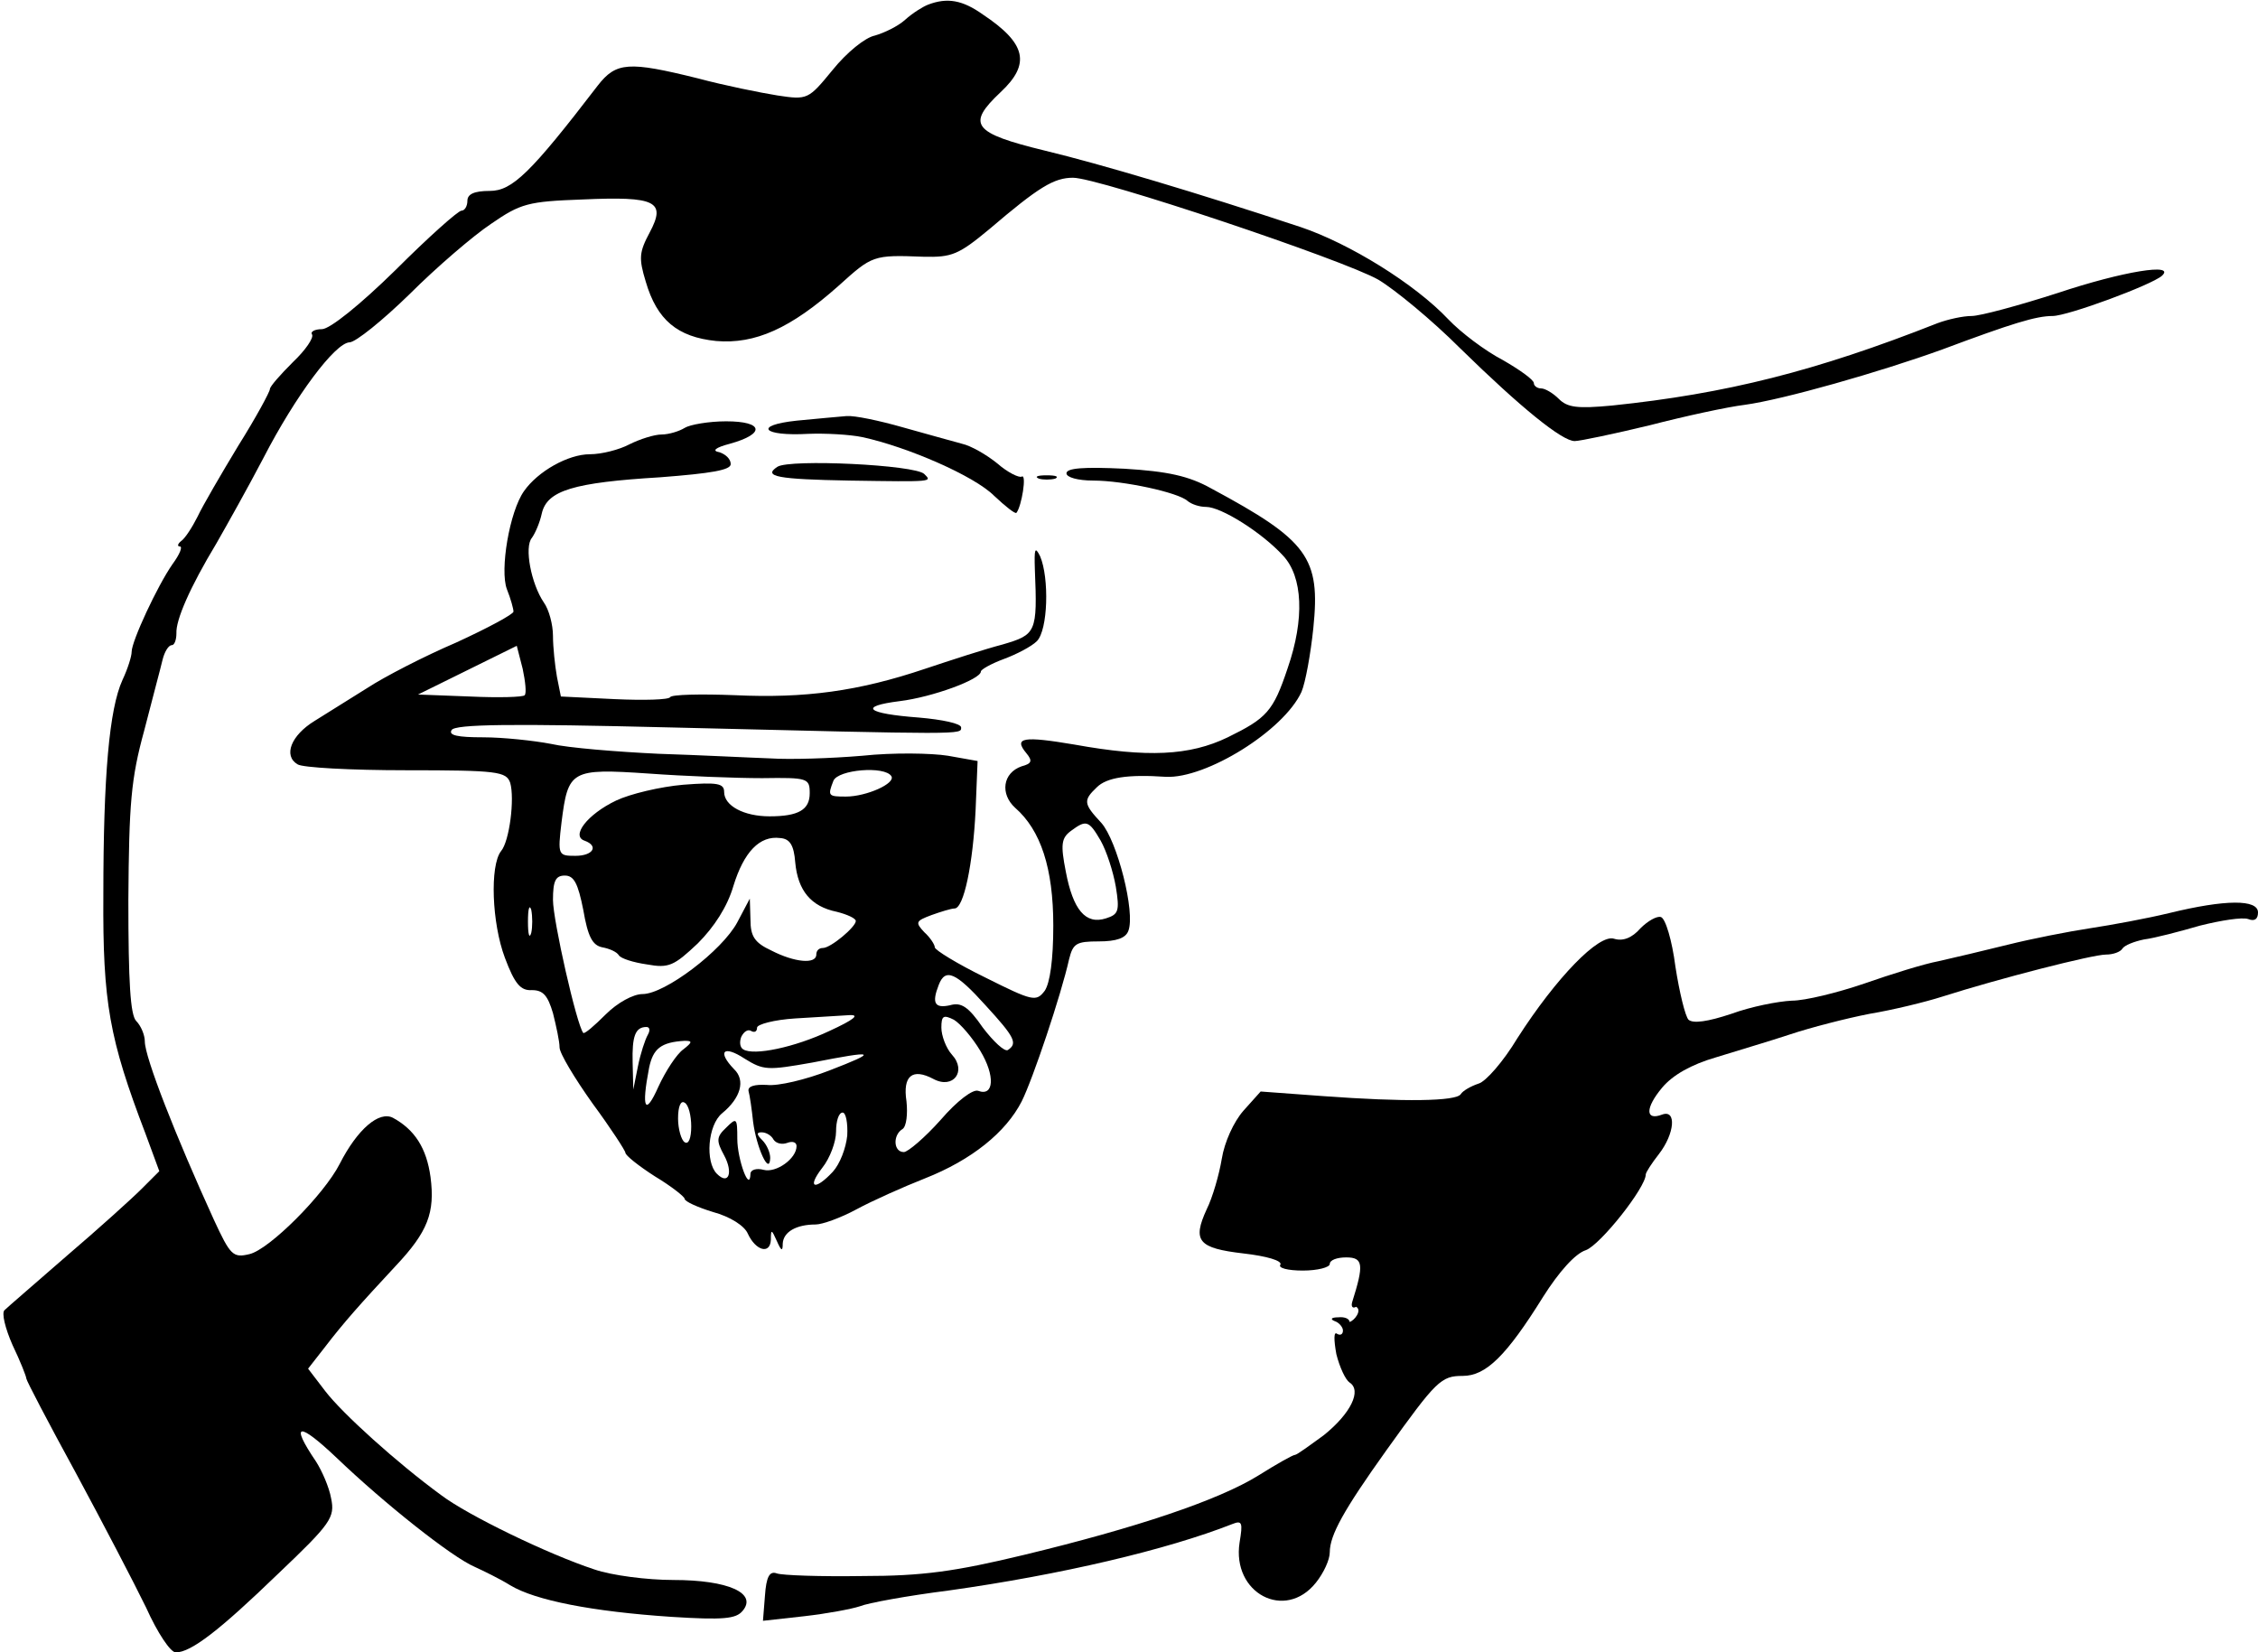 <?xml version="1.0" encoding="UTF-8" standalone="no"?>
<svg
   xmlns:xhtml="http://www.w3.org/1999/xhtml"
   xmlns:dc="http://purl.org/dc/elements/1.1/"
   xmlns:cc="http://creativecommons.org/ns#"
   xmlns:rdf="http://www.w3.org/1999/02/22-rdf-syntax-ns#"
   xmlns:svg="http://www.w3.org/2000/svg"
   xmlns="http://www.w3.org/2000/svg"
   xmlns:sodipodi="http://sodipodi.sourceforge.net/DTD/sodipodi-0.dtd"
   xmlns:inkscape="http://www.inkscape.org/namespaces/inkscape"
   version="1.0"
   viewBox="0 0 343 251"
   preserveAspectRatio="xMidYMid meet"
   id="svg2"
   inkscape:version="0.48.1 r9760"
   width="100%"
   height="100%"
   sodipodi:docname="doty_sensei.svg">
  <defs
     id="defs22" />
  <sodipodi:namedview
     pagecolor="#ffffff"
     bordercolor="#666666"
     borderopacity="1"
     objecttolerance="10"
     gridtolerance="10"
     guidetolerance="10"
     inkscape:pageopacity="0"
     inkscape:pageshadow="2"
     inkscape:window-width="1366"
     inkscape:window-height="720"
     id="namedview20"
     showgrid="false"
     inkscape:zoom="2.3585657"
     inkscape:cx="194.42234"
     inkscape:cy="114.65381"
     inkscape:window-x="0"
     inkscape:window-y="0"
     inkscape:window-maximized="1"
     inkscape:current-layer="svg2" />
  <xhtml:link
     href="/styles/svg-content.css"
     rel="stylesheet"
     type="text/css" />
  <g
     transform="translate(0,251) scale(0.1,-0.1)"
     fill="#000000"
     stroke="none"
     id="g6">
    <path
       d="M1410 2503 c-8 -3 -24 -13 -35 -23 -11 -10 -32 -20 -46 -24 -15 -3 -43 -26 -64 -52 -37 -45 -38 -46 -84 -39 -25 4 -80 15 -121 26 -105 26 -124 25 -152 -11 -102 -133 -130 -160 -164 -160 -24 0 -34 -5 -34 -15 0 -8 -4 -15 -9 -15 -5 0 -50 -40 -100 -90 -54 -53 -100 -90 -112 -90 -11 0 -18 -4 -15 -8 3 -5 -10 -24 -29 -42 -19 -19 -35 -37 -35 -41 0 -4 -21 -43 -48 -86 -26 -43 -54 -91 -62 -108 -8 -16 -19 -33 -25 -37 -5 -4 -6 -8 -2 -8 5 0 0 -12 -11 -27 -23 -33 -62 -117 -62 -133 0 -7 -6 -26 -14 -43 -20 -44 -29 -145 -29 -327 -1 -163 9 -218 64 -362 l21 -57 -27 -27 c-15 -15 -66 -61 -114 -102 -47 -41 -90 -78 -94 -82 -5 -4 1 -28 12 -53 12 -25 21 -48 21 -51 0 -3 34 -68 75 -143 41 -76 89 -168 107 -205 17 -38 37 -68 45 -68 23 0 66 33 155 119 81 77 87 86 81 115 -3 17 -14 42 -23 56 -40 59 -27 61 32 5 71 -68 174 -150 209 -165 13 -6 38 -18 54 -28 38 -23 125 -40 245 -48 79 -5 98 -3 108 9 23 27 -22 47 -105 47 -40 0 -94 7 -120 16 -70 23 -192 82 -233 113 -67 49 -150 124 -176 158 l-26 34 25 32 c29 38 55 67 108 124 49 52 60 81 53 135 -6 44 -24 72 -57 90 -21 11 -54 -17 -81 -70 -24 -47 -107 -130 -137 -137 -25 -6 -29 -2 -54 52 -58 127 -105 247 -105 271 0 10 -6 24 -13 31 -9 9 -12 59 -12 184 1 147 4 184 24 257 12 47 25 95 28 108 3 12 9 22 14 22 4 0 7 8 7 18 -1 20 20 69 61 137 16 28 48 85 71 129 49 95 109 175 131 176 9 0 50 33 91 73 41 41 97 89 124 107 45 31 56 34 139 37 112 5 127 -3 102 -50 -16 -30 -17 -39 -6 -75 17 -58 48 -84 107 -90 59 -5 113 19 186 84 51 46 52 47 129 44 43 -1 53 3 100 42 75 64 98 78 127 78 39 0 412 -125 464 -155 25 -15 81 -61 124 -104 93 -91 155 -141 174 -141 8 0 60 11 114 24 54 14 119 28 144 31 59 8 206 50 300 84 107 40 143 51 168 51 23 0 150 47 166 61 22 20 -59 7 -158 -26 -59 -19 -118 -35 -131 -35 -13 0 -36 -5 -52 -11 -185 -73 -321 -107 -494 -125 -53 -5 -68 -3 -81 10 -9 9 -21 16 -27 16 -6 0 -11 4 -11 8 0 5 -21 20 -47 35 -27 14 -64 42 -83 62 -51 54 -150 115 -224 140 -157 52 -305 96 -388 116 -111 27 -120 40 -68 89 46 43 39 74 -27 118 -31 22 -54 26 -83 15z"
       id="path8" />
    <path
       d="M1210 1871 c-66 -7 -52 -24 18 -20 26 1 63 -1 82 -5 69 -15 170 -59 200 -89 17 -16 32 -28 34 -26 8 10 16 60 8 55 -4 -2 -21 6 -37 20 -16 13 -40 27 -54 30 -14 4 -55 15 -90 25 -35 10 -73 18 -85 17 -11 -1 -46 -4 -76 -7z"
       id="path10" />
    <path
       d="M1040 1860 c-8 -5 -24 -10 -35 -10 -11 0 -33 -7 -49 -15 -15 -8 -42 -15 -60 -15 -33 0 -79 -26 -100 -56 -22 -31 -37 -120 -26 -149 6 -15 10 -30 10 -34 0 -4 -39 -25 -87 -47 -49 -21 -109 -52 -135 -69 -26 -16 -62 -39 -80 -50 -36 -22 -48 -53 -26 -66 7 -5 81 -9 165 -9 139 0 152 -2 158 -19 7 -24 -1 -89 -14 -104 -17 -22 -14 -109 6 -162 15 -40 24 -50 41 -49 17 0 24 -8 32 -35 5 -20 10 -43 10 -52 0 -9 23 -47 50 -85 28 -38 50 -72 50 -75 0 -4 20 -20 45 -36 25 -15 45 -31 45 -34 0 -4 20 -13 43 -20 26 -7 48 -21 53 -33 12 -26 34 -32 35 -9 0 16 1 16 9 -2 7 -16 9 -16 9 -4 1 18 21 29 50 29 10 0 38 10 62 23 24 13 71 34 104 47 71 28 123 70 147 117 17 34 60 162 72 216 6 24 11 27 45 27 27 0 41 5 45 16 11 28 -17 137 -41 164 -27 29 -28 34 -7 54 15 15 47 20 105 16 61 -3 179 70 206 129 6 14 14 58 18 97 11 107 -8 133 -155 212 -34 19 -66 26 -132 30 -62 3 -88 1 -88 -7 0 -6 17 -11 41 -11 45 0 129 -18 143 -31 6 -5 18 -9 28 -9 23 0 85 -39 117 -74 30 -32 33 -96 7 -171 -22 -66 -32 -76 -91 -105 -58 -28 -122 -31 -233 -11 -77 13 -93 11 -73 -13 10 -12 8 -16 -7 -20 -29 -10 -33 -42 -10 -63 39 -34 58 -92 58 -179 0 -52 -5 -87 -13 -99 -13 -17 -18 -16 -90 20 -43 21 -77 42 -77 46 0 4 -7 15 -16 23 -14 15 -13 17 11 26 14 5 30 10 35 10 14 0 28 67 32 150 l3 74 -45 8 c-25 4 -83 5 -130 0 -47 -4 -110 -6 -140 -4 -30 1 -107 5 -170 7 -63 3 -137 9 -163 15 -26 5 -73 10 -103 10 -39 0 -53 3 -48 11 5 9 92 10 333 4 449 -11 441 -11 441 0 0 6 -29 12 -64 15 -80 6 -93 17 -29 25 49 6 123 33 123 45 0 3 16 12 35 19 19 7 42 19 50 27 17 17 19 96 5 129 -8 16 -9 11 -8 -20 4 -96 2 -99 -49 -114 -27 -7 -79 -24 -118 -37 -101 -34 -182 -45 -289 -40 -52 2 -96 1 -98 -3 -2 -4 -40 -5 -84 -3 l-82 4 -6 30 c-3 17 -6 45 -6 62 0 17 -6 40 -14 51 -19 28 -30 84 -18 98 5 7 12 23 15 37 8 35 48 47 180 55 78 6 107 11 107 20 0 8 -8 15 -17 18 -12 2 -7 7 16 13 54 15 51 34 -6 34 -26 0 -55 -5 -63 -10z m-243 -406 c-2 -3 -40 -4 -83 -2 l-79 3 75 37 75 37 9 -35 c4 -19 6 -37 3 -40z m361 -126 c69 1 72 0 72 -23 0 -25 -17 -35 -61 -35 -39 0 -69 16 -69 37 0 13 -10 15 -62 11 -35 -3 -81 -14 -102 -24 -44 -21 -69 -54 -48 -61 22 -8 13 -23 -14 -23 -26 0 -27 1 -21 51 10 79 14 82 132 74 55 -4 133 -7 173 -7z m196 3 c7 -11 -38 -31 -69 -31 -27 0 -28 1 -19 24 7 17 78 23 88 7z m318 -98 c9 -16 19 -47 23 -70 6 -37 4 -42 -15 -48 -31 -10 -50 13 -61 71 -8 41 -7 51 8 62 23 17 27 16 45 -15z m-464 -33 c4 -43 24 -67 63 -75 16 -4 29 -10 29 -14 0 -9 -38 -41 -50 -41 -6 0 -10 -4 -10 -10 0 -15 -33 -12 -68 6 -26 12 -32 22 -32 47 l-1 32 -19 -36 c-23 -43 -110 -109 -144 -109 -14 0 -38 -13 -56 -31 -17 -17 -32 -30 -34 -28 -10 12 -46 171 -46 202 0 29 4 37 18 37 14 0 20 -12 28 -52 7 -41 14 -54 29 -57 11 -2 22 -7 25 -12 3 -5 22 -11 43 -14 33 -6 41 -2 77 32 25 25 45 56 54 87 16 52 40 77 71 73 15 -1 21 -11 23 -37z m-401 -107 c-3 -10 -5 -2 -5 17 0 19 2 27 5 18 2 -10 2 -26 0 -35z m690 -110 c45 -49 49 -58 34 -68 -5 -3 -22 13 -38 34 -22 32 -33 39 -50 34 -23 -5 -28 3 -17 31 10 26 26 19 71 -31z m-237 -39 c-53 -25 -115 -38 -131 -28 -5 3 -6 11 -3 19 4 8 10 12 15 9 5 -3 9 -1 9 5 0 5 26 12 58 14 31 2 68 4 82 5 17 1 7 -7 -30 -24z m229 -30 c23 -38 21 -70 -3 -61 -8 3 -32 -15 -57 -44 -24 -27 -50 -49 -56 -49 -16 0 -17 26 -2 35 6 4 8 23 6 42 -6 39 9 51 41 34 30 -16 51 12 28 37 -9 10 -16 29 -16 41 0 18 3 20 19 12 10 -6 28 -27 40 -47z m-505 24 c-4 -7 -11 -28 -15 -48 l-7 -35 -1 41 c-1 40 4 54 21 54 5 0 6 -5 2 -12z m54 -22 c-10 -7 -27 -33 -38 -57 -20 -45 -26 -33 -14 29 6 29 18 39 54 41 12 0 12 -2 -2 -13z m196 -20 c97 19 101 17 26 -12 -36 -14 -78 -24 -95 -22 -19 1 -29 -2 -28 -9 2 -7 5 -28 7 -47 5 -39 25 -83 26 -55 0 8 -5 20 -12 27 -9 9 -9 12 -1 12 7 0 15 -5 18 -11 4 -6 13 -8 21 -5 8 3 14 1 14 -5 0 -19 -31 -41 -50 -36 -11 3 -20 0 -20 -6 -1 -30 -20 22 -20 53 0 32 -1 33 -17 17 -15 -14 -15 -20 -3 -42 14 -26 7 -46 -11 -28 -18 18 -14 74 8 92 28 23 36 50 18 67 -26 27 -16 37 16 16 29 -18 35 -18 103 -6z m-184 -97 c0 -18 -4 -28 -10 -24 -5 3 -10 20 -10 36 0 18 4 28 10 24 6 -3 10 -20 10 -36z m237 -14 c-2 -19 -11 -43 -22 -55 -27 -29 -40 -25 -16 6 12 15 21 40 21 55 0 16 4 29 10 29 5 0 8 -16 7 -35z"
       id="path12" />
    <path
       d="M1181 1801 c-23 -15 1 -19 109 -21 129 -2 126 -2 114 10 -14 14 -204 23 -223 11z"
       id="path14" />
    <path
       d="M1578 1783 c6 -2 18 -2 25 0 6 3 1 5 -13 5 -14 0 -19 -2 -12 -5z"
       id="path16" />
    <path
       d="m 3295,1123 c -33,-8 -87,-18 -120,-23 -33,-5 -89,-16 -125,-25 -36,-9 -83,-20 -105,-25 -22,-4 -73,-20 -113,-34 -41,-14 -90,-26 -110,-26 -21,-1 -62,-9 -92,-20 -36,-12 -58,-15 -65,-9 -5,5 -14,42 -20,81 -5,39 -15,73 -22,75 -6,2 -20,-6 -31,-17 -13,-15 -27,-20 -40,-16 -23,8 -88,-59 -147,-151 -21,-35 -48,-66 -59,-69 -12,-4 -24,-11 -27,-16 -7,-11 -86,-12 -209,-3 l -95,7 -26,-29 c -15,-17 -29,-48 -33,-73 -4,-24 -14,-59 -23,-77 -22,-48 -13,-59 56,-67 35,-4 59,-11 56,-17 -4,-5 11,-9 34,-9 23,0 41,5 41,10 0,6 11,10 25,10 26,0 27,-11 9,-68 -2,-7 1,-10 6,-7 9.671,-5.358 -2.962,-21.523 -10,-23 0,5 -8,8 -17,7 -11,0 -13,-3 -5,-6 6,-2 12,-9 12,-14 0,-6 -4,-8 -9,-5 -5,4 -5,-9 -1,-31 5,-20 14,-39 20,-43 19,-12 2,-47 -39,-80 -22,-16 -41,-30 -44,-30 -3,0 -28,-14 -55,-31 -61,-38 -187,-80 -357,-121 -104,-25 -153,-32 -245,-32 -63,-1 -122,1 -130,4 -11,4 -16,-5 -18,-34 l -3,-38 63,7 c 35,4 72,11 84,15 12,5 72,16 135,24 171,24 332,62 431,101 15,6 16,2 11,-28 -12,-77 69,-120 116,-61 12,15 21,35 21,46 0,26 21,64 86,155 76,106 83,113 116,113 35,0 66,30 122,120 24,38 49,66 65,71 22,8 91,95 91,115 0,3 9,17 20,31 24,31 27,68 5,60 -26,-10 -26,10 0,41 16,19 44,35 82,46 32,10 83,25 113,35 30,10 84,24 120,31 36,6 85,18 110,26 88,28 229,64 249,64 11,0 22,4 25,9 3,5 18,11 33,14 16,2 54,12 85,21 32,8 64,13 73,10 10,-4 15,0 15,10 0,20 -49,20 -135,-1 z"
       id="path18"
       inkscape:connector-curvature="0"
       sodipodi:nodetypes="csscccccccccccccccccccssscccccsccccsccccccccccccscsccsccccsccsscccsc" />
  </g>
</svg>
